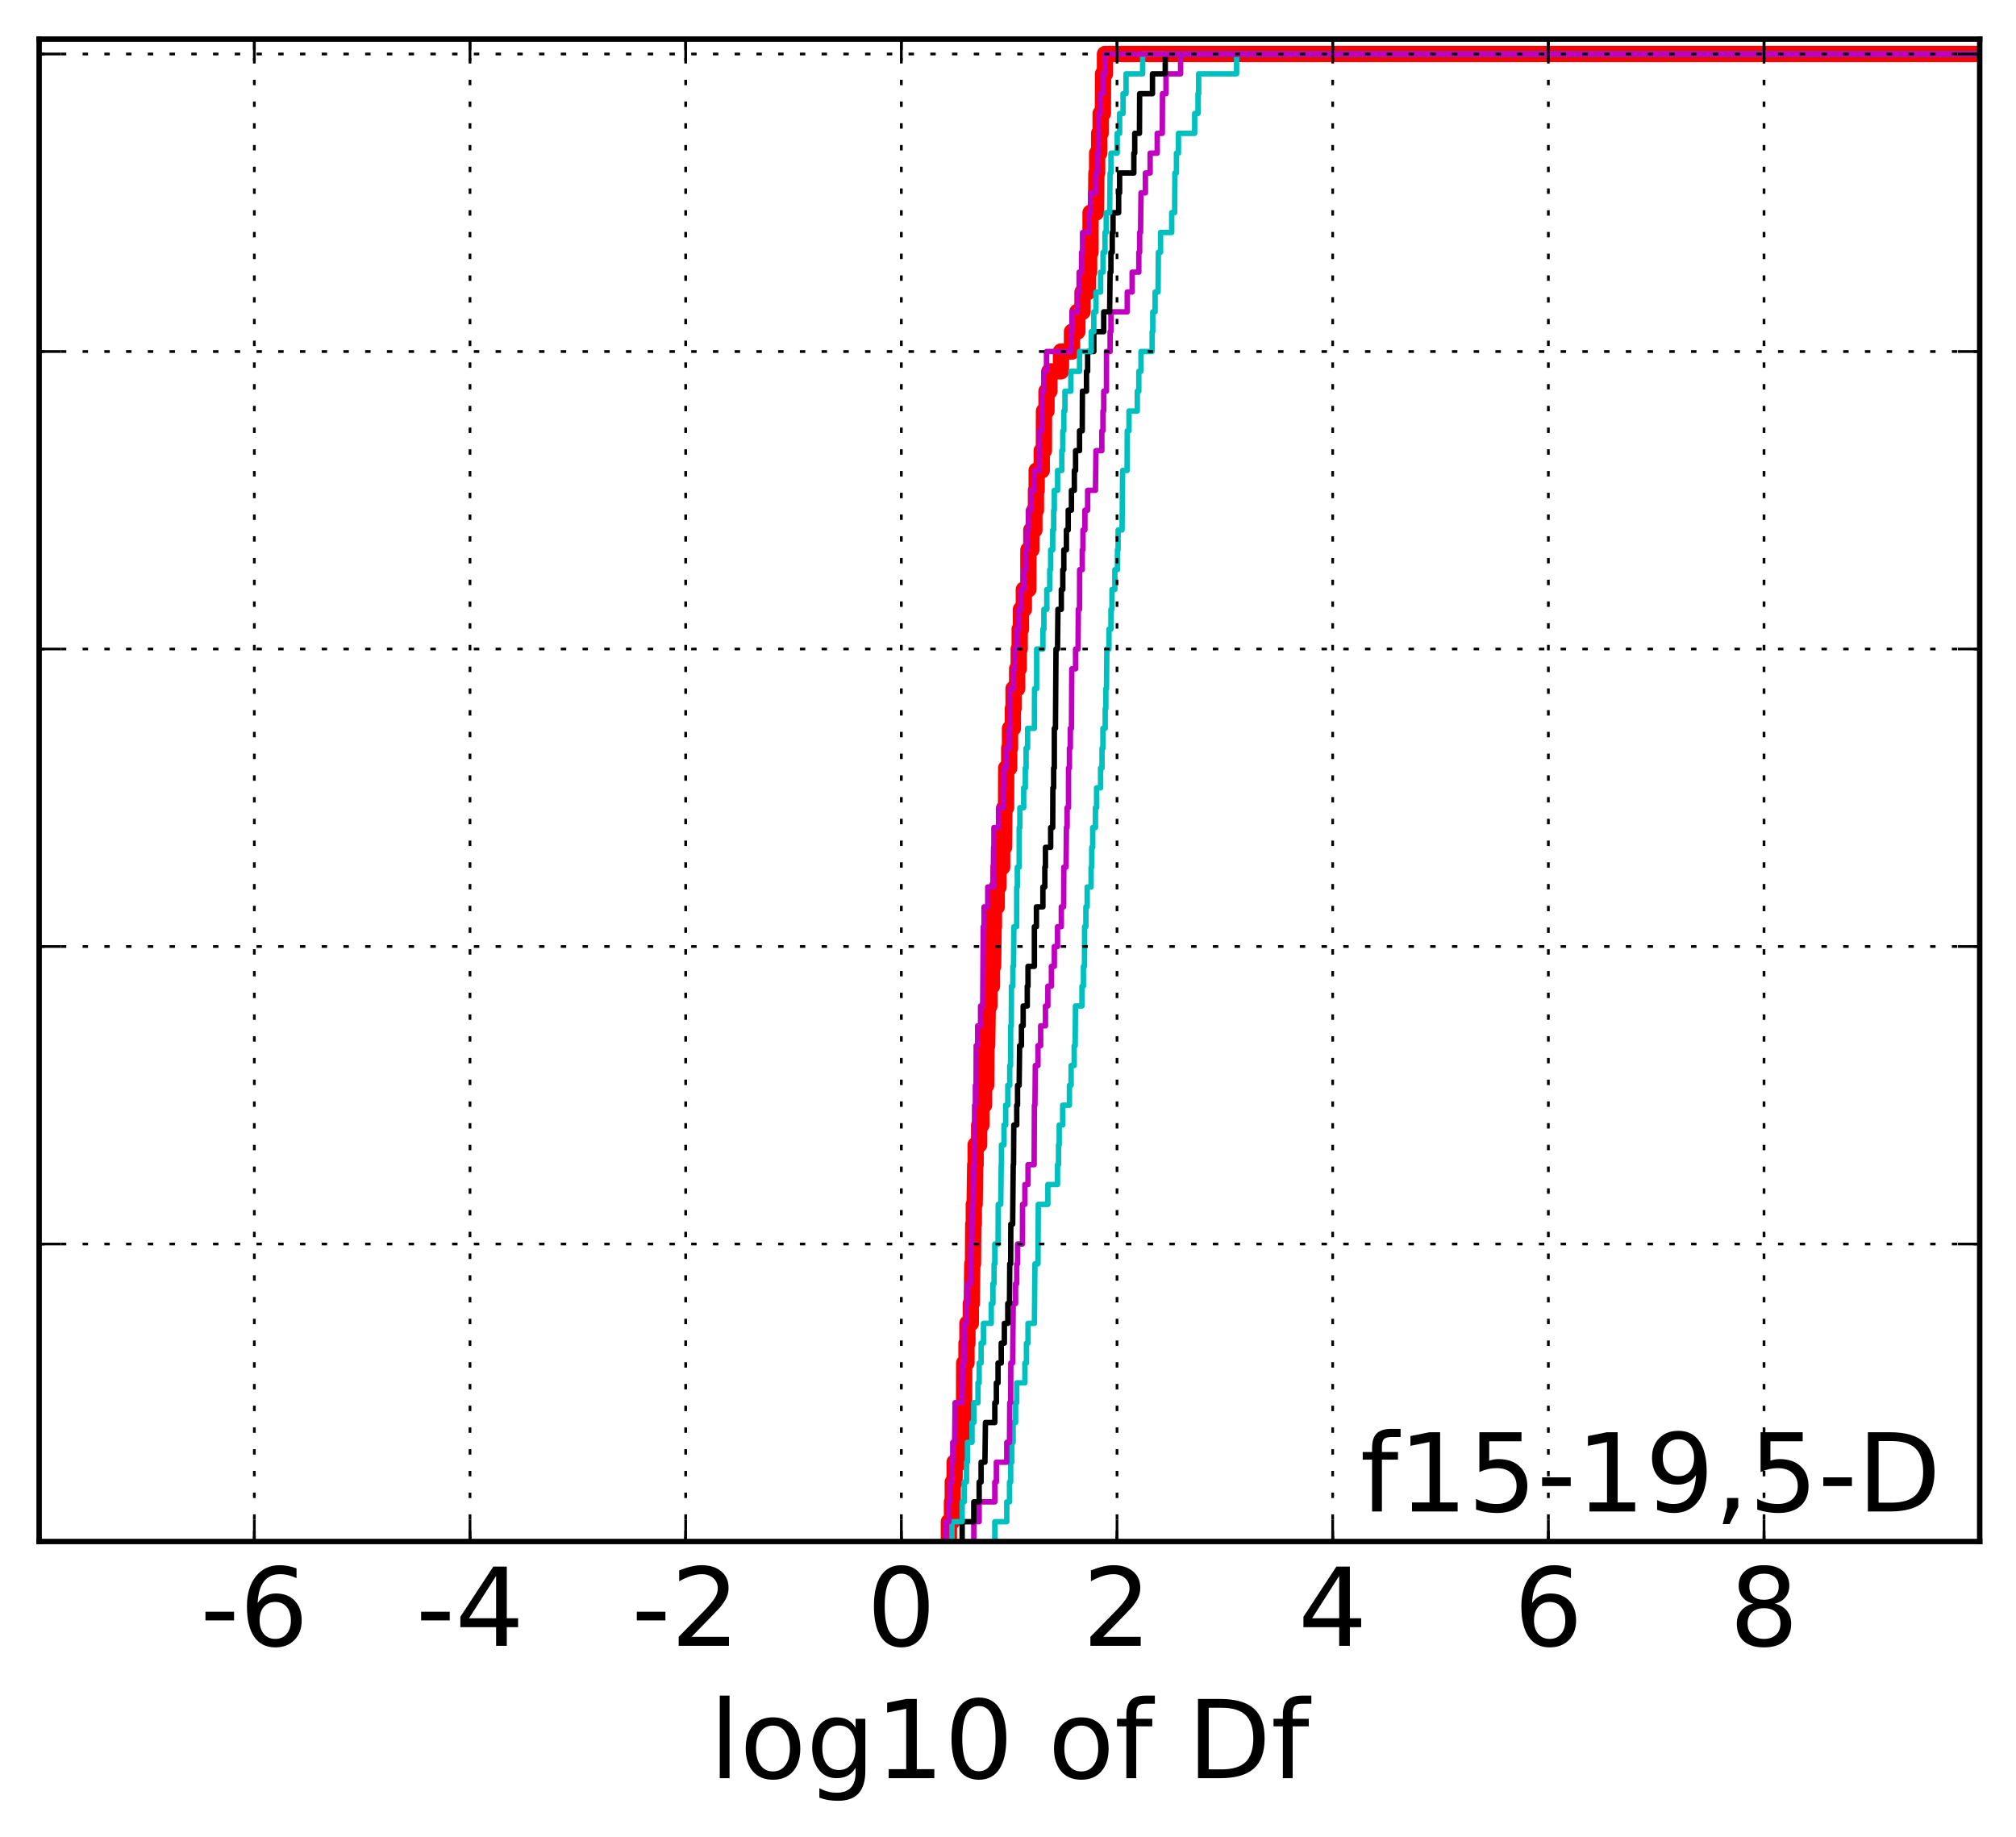 <?xml version="1.0" encoding="utf-8" standalone="no"?>
<!DOCTYPE svg PUBLIC "-//W3C//DTD SVG 1.1//EN"
  "http://www.w3.org/Graphics/SVG/1.1/DTD/svg11.dtd">
<!-- Created with matplotlib (http://matplotlib.org/) -->
<svg height="338pt" version="1.1" viewBox="0 0 371 338" width="371pt" xmlns="http://www.w3.org/2000/svg" xmlns:xlink="http://www.w3.org/1999/xlink">
 <defs>
  <style type="text/css">
*{stroke-linecap:butt;stroke-linejoin:round;stroke-miterlimit:100000;}
  </style>
 </defs>
 <g id="figure_1">
  <g id="patch_1">
   <path d="M 0 338.592 
L 371.52 338.592 
L 371.52 0 
L 0 0 
z
" style="fill:#ffffff;"/>
  </g>
  <g id="axes_1">
   <g id="patch_2">
    <path d="M 7.2 283.68 
L 364.32 283.68 
L 364.32 7.2 
L 7.2 7.2 
z
" style="fill:#ffffff;"/>
   </g>
   <g id="line2d_1">
    <path clip-path="url(#p1b3964ba2e)" d="M 174.622 283.68 
L 174.622 280.03 
L 175.192 280.03 
L 175.192 276.38 
L 175.336 276.38 
L 175.336 272.73 
L 175.676 272.73 
L 175.676 269.08 
L 176.85 269.08 
L 176.85 265.43 
L 177.064 265.43 
L 177.064 261.781 
L 177.304 261.781 
L 177.304 258.131 
L 177.416 258.131 
L 177.437 250.831 
L 177.859 250.831 
L 177.859 247.181 
L 178.035 247.181 
L 178.035 243.531 
L 178.659 243.531 
L 178.659 239.881 
L 178.835 239.881 
L 178.929 232.581 
L 179.057 232.581 
L 179.106 225.282 
L 179.208 225.282 
L 179.208 221.632 
L 179.358 221.632 
L 179.464 214.332 
L 179.545 214.332 
L 179.545 210.682 
L 180.191 210.682 
L 180.191 207.032 
L 180.609 207.032 
L 180.609 203.382 
L 181.097 203.382 
L 181.097 199.732 
L 181.481 199.732 
L 181.537 192.432 
L 181.669 192.432 
L 181.773 185.133 
L 182.078 185.133 
L 182.078 181.483 
L 182.547 181.483 
L 182.547 177.833 
L 182.762 177.833 
L 182.851 170.533 
L 182.91 170.533 
L 182.91 166.883 
L 183.428 166.883 
L 183.428 163.233 
L 183.758 163.233 
L 183.758 159.583 
L 184.426 159.583 
L 184.426 155.933 
L 184.765 155.933 
L 184.84 148.634 
L 185.141 148.634 
L 185.172 141.334 
L 185.723 141.334 
L 185.723 137.684 
L 185.872 137.684 
L 185.872 134.034 
L 186.395 134.034 
L 186.395 130.384 
L 186.522 130.384 
L 186.522 126.734 
L 187.183 126.734 
L 187.183 123.084 
L 187.473 123.084 
L 187.473 119.434 
L 187.651 119.434 
L 187.651 115.785 
L 187.885 115.785 
L 187.885 112.135 
L 188.415 112.135 
L 188.415 108.485 
L 189.247 108.485 
L 189.261 101.185 
L 189.791 101.185 
L 189.791 97.535 
L 190.355 97.535 
L 190.355 93.885 
L 190.643 93.885 
L 190.643 90.235 
L 190.774 90.235 
L 190.774 86.585 
L 191.711 86.585 
L 191.711 82.935 
L 192.104 82.935 
L 192.124 75.636 
L 192.585 75.636 
L 192.585 71.986 
L 193.119 71.986 
L 193.119 68.336 
L 195.249 68.336 
L 195.249 64.686 
L 197.275 64.686 
L 197.275 61.036 
L 198.268 61.036 
L 198.268 57.386 
L 199.222 57.386 
L 199.222 53.736 
L 200.197 53.736 
L 200.197 50.086 
L 200.426 50.086 
L 200.426 46.436 
L 200.686 46.436 
L 200.691 39.137 
L 201.688 39.137 
L 201.768 31.837 
L 201.905 31.837 
L 201.905 28.187 
L 202.278 28.187 
L 202.278 24.537 
L 202.546 24.537 
L 202.546 20.887 
L 202.963 20.887 
L 202.989 13.587 
L 203.347 13.587 
L 203.347 9.937 
L 364.32 9.937 
L 364.32 9.937 
" style="fill:none;stroke:#ff0000;stroke-linecap:square;stroke-width:3.0;"/>
   </g>
   <g id="line2d_2">
    <path clip-path="url(#p1b3964ba2e)" d="M 183.076 283.68 
L 183.076 280.03 
L 185.277 280.03 
L 185.277 276.38 
L 185.776 276.38 
L 185.776 272.73 
L 185.992 272.73 
L 185.992 269.08 
L 186.205 269.08 
L 186.205 265.43 
L 186.445 265.43 
L 186.445 261.781 
L 186.897 261.781 
L 186.897 258.131 
L 187.109 258.131 
L 187.109 254.481 
L 188.614 254.481 
L 188.614 250.831 
L 188.897 250.831 
L 188.897 247.181 
L 189.183 247.181 
L 189.183 243.531 
L 190.355 243.531 
L 190.459 232.581 
L 191.016 232.581 
L 191.074 221.632 
L 192.834 221.632 
L 192.834 217.982 
L 194.615 217.982 
L 194.615 214.332 
L 194.797 214.332 
L 194.797 210.682 
L 194.926 210.682 
L 194.926 207.032 
L 195.567 207.032 
L 195.567 203.382 
L 196.803 203.382 
L 196.803 199.732 
L 197.111 199.732 
L 197.111 196.082 
L 197.679 196.082 
L 197.679 192.432 
L 197.859 192.432 
L 197.917 185.133 
L 199.11 185.133 
L 199.11 181.483 
L 199.377 181.483 
L 199.377 177.833 
L 199.57 177.833 
L 199.599 170.533 
L 199.833 170.533 
L 199.833 166.883 
L 200.072 166.883 
L 200.072 163.233 
L 200.79 163.233 
L 200.79 159.583 
L 200.908 159.583 
L 200.908 155.933 
L 201.089 155.933 
L 201.089 152.284 
L 201.594 152.284 
L 201.594 148.634 
L 201.802 148.634 
L 201.802 144.984 
L 202.536 144.984 
L 202.536 141.334 
L 202.802 141.334 
L 202.802 137.684 
L 202.973 137.684 
L 202.973 134.034 
L 203.389 134.034 
L 203.389 130.384 
L 203.503 130.384 
L 203.503 126.734 
L 203.625 126.734 
L 203.691 119.434 
L 204.081 119.434 
L 204.081 115.785 
L 204.445 115.785 
L 204.445 112.135 
L 204.634 112.135 
L 204.634 108.485 
L 205.161 108.485 
L 205.161 104.835 
L 205.642 104.835 
L 205.642 101.185 
L 205.763 101.185 
L 205.763 97.535 
L 206.49 97.535 
L 206.594 86.585 
L 207.415 86.585 
L 207.446 79.286 
L 207.765 79.286 
L 207.765 75.636 
L 209.295 75.636 
L 209.295 71.986 
L 209.576 71.986 
L 209.576 68.336 
L 209.977 68.336 
L 209.977 64.686 
L 212.025 64.686 
L 212.025 61.036 
L 212.143 61.036 
L 212.143 57.386 
L 212.574 57.386 
L 212.574 53.736 
L 213.115 53.736 
L 213.171 46.436 
L 213.574 46.436 
L 213.574 42.787 
L 215.627 42.787 
L 215.627 39.137 
L 216.164 39.137 
L 216.219 31.837 
L 216.498 31.837 
L 216.498 28.187 
L 216.869 28.187 
L 216.869 24.537 
L 219.855 24.537 
L 219.855 20.887 
L 220.463 20.887 
L 220.463 17.237 
L 220.585 17.237 
L 220.585 13.587 
L 227.569 13.587 
L 227.569 9.937 
L 364.32 9.937 
L 364.32 9.937 
" style="fill:none;stroke:#00bfbf;stroke-linecap:square;"/>
   </g>
   <g id="line2d_3">
    <path clip-path="url(#p1b3964ba2e)" d="M 179.208 283.68 
L 179.208 280.03 
L 180.191 280.03 
L 180.191 276.38 
L 183.076 276.38 
L 183.076 272.73 
L 183.358 272.73 
L 183.358 269.08 
L 185.277 269.08 
L 185.277 265.43 
L 185.776 265.43 
L 185.82 258.131 
L 185.992 258.131 
L 186.018 250.831 
L 186.356 250.831 
L 186.463 239.881 
L 186.897 239.881 
L 186.897 236.231 
L 187.109 236.231 
L 187.109 232.581 
L 187.258 232.581 
L 187.258 228.931 
L 188.156 228.931 
L 188.177 221.632 
L 188.614 221.632 
L 188.614 217.982 
L 189.183 217.982 
L 189.183 214.332 
L 190.308 214.332 
L 190.355 203.382 
L 190.459 203.382 
L 190.527 196.082 
L 191.016 196.082 
L 191.016 192.432 
L 191.512 192.432 
L 191.512 188.783 
L 192.392 188.783 
L 192.392 185.133 
L 192.834 185.133 
L 192.834 181.483 
L 193.487 181.483 
L 193.487 177.833 
L 194.027 177.833 
L 194.027 174.183 
L 194.615 174.183 
L 194.615 170.533 
L 195.312 170.533 
L 195.312 166.883 
L 195.74 166.883 
L 195.776 159.583 
L 196.181 159.583 
L 196.25 152.284 
L 196.379 152.284 
L 196.379 148.634 
L 196.635 148.634 
L 196.637 141.334 
L 196.803 141.334 
L 196.803 137.684 
L 196.971 137.684 
L 196.971 134.034 
L 197.176 134.034 
L 197.24 123.084 
L 197.935 123.084 
L 197.935 119.434 
L 198.392 119.434 
L 198.437 112.135 
L 198.662 112.135 
L 198.684 104.835 
L 199.163 104.835 
L 199.163 101.185 
L 199.299 101.185 
L 199.299 97.535 
L 199.655 97.535 
L 199.655 93.885 
L 200.157 93.885 
L 200.157 90.235 
L 201.594 90.235 
L 201.687 82.935 
L 202.772 82.935 
L 202.772 79.286 
L 202.973 79.286 
L 202.973 75.636 
L 203.118 75.636 
L 203.118 71.986 
L 203.619 71.986 
L 203.625 64.686 
L 204.292 64.686 
L 204.292 61.036 
L 204.445 61.036 
L 204.445 57.386 
L 207.443 57.386 
L 207.443 53.736 
L 208.345 53.736 
L 208.345 50.086 
L 209.576 50.086 
L 209.576 46.436 
L 209.724 46.436 
L 209.724 42.787 
L 209.895 42.787 
L 209.977 35.487 
L 210.785 35.487 
L 210.785 31.837 
L 211.656 31.837 
L 211.656 28.187 
L 212.962 28.187 
L 212.962 24.537 
L 213.894 24.537 
L 213.929 17.237 
L 214.575 17.237 
L 214.575 13.587 
L 217.263 13.587 
L 217.263 9.937 
L 364.32 9.937 
L 364.32 9.937 
" style="fill:none;stroke:#bf00bf;stroke-linecap:square;"/>
   </g>
   <g id="line2d_4">
    <path clip-path="url(#p1b3964ba2e)" d="M 177.064 283.68 
L 177.064 280.03 
L 179.208 280.03 
L 179.208 276.38 
L 180.191 276.38 
L 180.191 272.73 
L 180.553 272.73 
L 180.553 269.08 
L 181.253 269.08 
L 181.348 261.781 
L 183.076 261.781 
L 183.076 258.131 
L 183.358 258.131 
L 183.358 254.481 
L 183.669 254.481 
L 183.669 250.831 
L 184.255 250.831 
L 184.255 247.181 
L 184.83 247.181 
L 184.83 243.531 
L 185.463 243.531 
L 185.463 239.881 
L 185.776 239.881 
L 185.82 232.581 
L 185.992 232.581 
L 186.018 225.282 
L 186.356 225.282 
L 186.463 214.332 
L 186.522 214.332 
L 186.569 207.032 
L 187.109 207.032 
L 187.109 203.382 
L 187.258 203.382 
L 187.258 199.732 
L 187.553 199.732 
L 187.638 192.432 
L 187.971 192.432 
L 187.971 188.783 
L 188.292 188.783 
L 188.292 185.133 
L 189.05 185.133 
L 189.05 181.483 
L 189.183 181.483 
L 189.183 177.833 
L 190.355 177.833 
L 190.355 170.533 
L 190.731 170.533 
L 190.731 166.883 
L 191.923 166.883 
L 191.923 163.233 
L 192.28 163.233 
L 192.28 159.583 
L 192.392 159.583 
L 192.392 155.933 
L 193.353 155.933 
L 193.353 152.284 
L 193.729 152.284 
L 193.763 144.984 
L 193.903 144.984 
L 193.903 141.334 
L 194.021 141.334 
L 194.027 134.034 
L 194.233 134.034 
L 194.332 119.434 
L 194.615 119.434 
L 194.691 112.135 
L 195.312 112.135 
L 195.312 108.485 
L 195.587 108.485 
L 195.587 104.835 
L 195.776 104.835 
L 195.776 101.185 
L 196.25 101.185 
L 196.25 97.535 
L 196.58 97.535 
L 196.58 93.885 
L 197.176 93.885 
L 197.176 90.235 
L 197.708 90.235 
L 197.708 86.585 
L 197.935 86.585 
L 197.935 82.935 
L 198.662 82.935 
L 198.662 79.286 
L 199.163 79.286 
L 199.198 71.986 
L 199.947 71.986 
L 199.947 68.336 
L 200.157 68.336 
L 200.157 64.686 
L 201.293 64.686 
L 201.293 61.036 
L 203.118 61.036 
L 203.118 57.386 
L 204.203 57.386 
L 204.292 50.086 
L 204.445 50.086 
L 204.445 46.436 
L 204.688 46.436 
L 204.688 42.787 
L 204.827 42.787 
L 204.827 39.137 
L 205.863 39.137 
L 205.863 35.487 
L 206.041 35.487 
L 206.041 31.837 
L 208.659 31.837 
L 208.659 28.187 
L 208.824 28.187 
L 208.824 24.537 
L 209.693 24.537 
L 209.724 17.237 
L 212.089 17.237 
L 212.089 13.587 
L 214.439 13.587 
L 214.439 9.937 
L 364.32 9.937 
L 364.32 9.937 
" style="fill:none;stroke:#000000;stroke-linecap:square;"/>
   </g>
   <g id="line2d_5">
    <path clip-path="url(#p1b3964ba2e)" d="M 175.192 283.68 
L 175.192 280.03 
L 177.064 280.03 
L 177.064 276.38 
L 177.437 276.38 
L 177.437 272.73 
L 177.859 272.73 
L 177.859 269.08 
L 178.035 269.08 
L 178.035 265.43 
L 178.878 265.43 
L 178.878 261.781 
L 179.208 261.781 
L 179.208 258.131 
L 179.978 258.131 
L 179.978 254.481 
L 180.191 254.481 
L 180.191 250.831 
L 180.553 250.831 
L 180.553 247.181 
L 180.985 247.181 
L 180.985 243.531 
L 182.416 243.531 
L 182.416 239.881 
L 182.727 239.881 
L 182.727 236.231 
L 182.938 236.231 
L 182.938 232.581 
L 183.076 232.581 
L 183.076 228.931 
L 183.669 228.931 
L 183.705 221.632 
L 184.166 221.632 
L 184.255 214.332 
L 184.294 214.332 
L 184.294 210.682 
L 184.765 210.682 
L 184.765 207.032 
L 185.074 207.032 
L 185.074 203.382 
L 185.463 203.382 
L 185.463 199.732 
L 185.82 199.732 
L 185.82 196.082 
L 185.972 196.082 
L 185.992 188.783 
L 186.105 188.783 
L 186.133 181.483 
L 186.395 181.483 
L 186.395 177.833 
L 186.522 177.833 
L 186.581 170.533 
L 187.091 170.533 
L 187.109 163.233 
L 187.216 163.233 
L 187.216 159.583 
L 187.553 159.583 
L 187.562 152.284 
L 187.684 152.284 
L 187.684 148.634 
L 188.386 148.634 
L 188.386 144.984 
L 188.684 144.984 
L 188.684 141.334 
L 188.829 141.334 
L 188.829 137.684 
L 189.111 137.684 
L 189.111 134.034 
L 190.355 134.034 
L 190.386 126.734 
L 190.772 126.734 
L 190.774 119.434 
L 191.923 119.434 
L 191.923 115.785 
L 192.104 115.785 
L 192.104 112.135 
L 192.644 112.135 
L 192.644 108.485 
L 193.182 108.485 
L 193.182 104.835 
L 193.353 104.835 
L 193.353 101.185 
L 193.729 101.185 
L 193.729 97.535 
L 193.903 97.535 
L 193.903 93.885 
L 194.021 93.885 
L 194.021 90.235 
L 194.629 90.235 
L 194.629 86.585 
L 195.401 86.585 
L 195.401 82.935 
L 195.587 82.935 
L 195.587 79.286 
L 195.776 79.286 
L 195.776 75.636 
L 195.976 75.636 
L 195.976 71.986 
L 197.066 71.986 
L 197.066 68.336 
L 198.662 68.336 
L 198.662 64.686 
L 200.82 64.686 
L 200.82 61.036 
L 201.293 61.036 
L 201.293 57.386 
L 201.688 57.386 
L 201.688 53.736 
L 202.546 53.736 
L 202.546 50.086 
L 202.989 50.086 
L 202.989 46.436 
L 203.347 46.436 
L 203.347 42.787 
L 203.573 42.787 
L 203.573 39.137 
L 204.203 39.137 
L 204.292 31.837 
L 204.445 31.837 
L 204.445 28.187 
L 205.597 28.187 
L 205.597 24.537 
L 206.041 24.537 
L 206.041 20.887 
L 206.678 20.887 
L 206.678 17.237 
L 207.224 17.237 
L 207.224 13.587 
L 210.279 13.587 
L 210.279 9.937 
L 364.32 9.937 
L 364.32 9.937 
" style="fill:none;stroke:#00bfbf;stroke-linecap:square;"/>
   </g>
   <g id="line2d_6">
    <path clip-path="url(#p1b3964ba2e)" d="M 174.101 283.68 
L 174.101 280.03 
L 174.622 280.03 
L 174.622 276.38 
L 174.823 276.38 
L 174.823 272.73 
L 175.192 272.73 
L 175.192 269.08 
L 175.336 269.08 
L 175.336 265.43 
L 175.676 265.43 
L 175.759 258.131 
L 177.064 258.131 
L 177.15 250.831 
L 177.414 250.831 
L 177.437 243.531 
L 177.858 243.531 
L 177.858 239.881 
L 178.035 239.881 
L 178.035 236.231 
L 178.614 236.231 
L 178.664 228.931 
L 178.835 228.931 
L 178.929 221.632 
L 179.106 221.632 
L 179.208 214.332 
L 179.292 214.332 
L 179.358 203.382 
L 179.5 203.382 
L 179.5 199.732 
L 179.628 199.732 
L 179.645 192.432 
L 179.918 192.432 
L 179.918 188.783 
L 180.451 188.783 
L 180.451 185.133 
L 180.844 185.133 
L 180.944 170.533 
L 181.093 170.533 
L 181.093 166.883 
L 181.773 166.883 
L 181.773 163.233 
L 182.771 163.233 
L 182.851 155.933 
L 182.91 155.933 
L 182.91 152.284 
L 183.758 152.284 
L 183.758 148.634 
L 184.609 148.634 
L 184.609 144.984 
L 184.765 144.984 
L 184.765 141.334 
L 185.172 141.334 
L 185.172 137.684 
L 185.723 137.684 
L 185.723 134.034 
L 185.872 134.034 
L 185.917 126.734 
L 186.522 126.734 
L 186.522 123.084 
L 186.782 123.084 
L 186.782 119.434 
L 187.181 119.434 
L 187.181 115.785 
L 187.473 115.785 
L 187.473 112.135 
L 187.868 112.135 
L 187.868 108.485 
L 188.415 108.485 
L 188.415 104.835 
L 188.752 104.835 
L 188.752 101.185 
L 188.988 101.185 
L 188.988 97.535 
L 189.247 97.535 
L 189.247 93.885 
L 189.791 93.885 
L 189.791 90.235 
L 190.352 90.235 
L 190.352 86.585 
L 191.285 86.585 
L 191.298 79.286 
L 191.706 79.286 
L 191.814 71.986 
L 192.104 71.986 
L 192.104 68.336 
L 192.585 68.336 
L 192.585 64.686 
L 197.13 64.686 
L 197.13 61.036 
L 197.275 61.036 
L 197.275 57.386 
L 198.268 57.386 
L 198.268 53.736 
L 198.584 53.736 
L 198.584 50.086 
L 199.034 50.086 
L 199.034 46.436 
L 199.222 46.436 
L 199.222 42.787 
L 200.426 42.787 
L 200.426 39.137 
L 200.691 39.137 
L 200.691 35.487 
L 201.688 35.487 
L 201.688 31.837 
L 201.984 31.837 
L 201.984 28.187 
L 202.13 28.187 
L 202.193 20.887 
L 202.532 20.887 
L 202.532 17.237 
L 202.988 17.237 
L 202.988 13.587 
L 203.347 13.587 
L 203.347 9.937 
L 364.32 9.937 
L 364.32 9.937 
" style="fill:none;stroke:#bf00bf;stroke-linecap:square;"/>
   </g>
   <g id="patch_3">
    <path d="M 7.2 7.2 
L 364.32 7.2 
" style="fill:none;stroke:#000000;stroke-linecap:square;stroke-linejoin:miter;"/>
   </g>
   <g id="patch_4">
    <path d="M 364.32 283.68 
L 364.32 7.2 
" style="fill:none;stroke:#000000;stroke-linecap:square;stroke-linejoin:miter;"/>
   </g>
   <g id="patch_5">
    <path d="M 7.2 283.68 
L 364.32 283.68 
" style="fill:none;stroke:#000000;stroke-linecap:square;stroke-linejoin:miter;"/>
   </g>
   <g id="patch_6">
    <path d="M 7.2 283.68 
L 7.2 7.2 
" style="fill:none;stroke:#000000;stroke-linecap:square;stroke-linejoin:miter;"/>
   </g>
   <g id="matplotlib.axis_1">
    <g id="xtick_1">
     <g id="line2d_7">
      <path clip-path="url(#p1b3964ba2e)" d="M 46.804 283.68 
L 46.804 7.2 
" style="fill:none;stroke:#000000;stroke-dasharray:1,3;stroke-dashoffset:0.0;stroke-width:0.5;"/>
     </g>
     <g id="line2d_8">
      <defs>
       <path d="M 0 0 
L 0 -4 
" id="ma26b14d23f" style="stroke:#000000;stroke-width:0.5;"/>
      </defs>
      <g>
       <use style="stroke:#000000;stroke-width:0.5;" x="46.804" xlink:href="#ma26b14d23f" y="283.68"/>
      </g>
     </g>
     <g id="line2d_9">
      <defs>
       <path d="M 0 0 
L 0 4 
" id="m8299987d1d" style="stroke:#000000;stroke-width:0.5;"/>
      </defs>
      <g>
       <use style="stroke:#000000;stroke-width:0.5;" x="46.804" xlink:href="#m8299987d1d" y="7.2"/>
      </g>
     </g>
     <g id="text_1">
      <!-- -6 -->
      <defs>
       <path d="M 33.016 40.375 
Q 26.375 40.375 22.484 35.828 
Q 18.609 31.297 18.609 23.391 
Q 18.609 15.531 22.484 10.953 
Q 26.375 6.391 33.016 6.391 
Q 39.656 6.391 43.531 10.953 
Q 47.406 15.531 47.406 23.391 
Q 47.406 31.297 43.531 35.828 
Q 39.656 40.375 33.016 40.375 
M 52.594 71.297 
L 52.594 62.312 
Q 48.875 64.062 45.094 64.984 
Q 41.312 65.922 37.594 65.922 
Q 27.828 65.922 22.672 59.328 
Q 17.531 52.734 16.797 39.406 
Q 19.672 43.656 24.016 45.922 
Q 28.375 48.188 33.594 48.188 
Q 44.578 48.188 50.953 41.516 
Q 57.328 34.859 57.328 23.391 
Q 57.328 12.156 50.688 5.359 
Q 44.047 -1.422 33.016 -1.422 
Q 20.359 -1.422 13.672 8.266 
Q 6.984 17.969 6.984 36.375 
Q 6.984 53.656 15.188 63.938 
Q 23.391 74.219 37.203 74.219 
Q 40.922 74.219 44.703 73.484 
Q 48.484 72.75 52.594 71.297 
" id="BitstreamVeraSans-Roman-36"/>
       <path d="M 4.891 31.391 
L 31.203 31.391 
L 31.203 23.391 
L 4.891 23.391 
z
" id="BitstreamVeraSans-Roman-2d"/>
      </defs>
      <g transform="translate(36.833 302.877)scale(0.2 -0.2)">
       <use xlink:href="#BitstreamVeraSans-Roman-2d"/>
       <use x="36.084" xlink:href="#BitstreamVeraSans-Roman-36"/>
      </g>
     </g>
    </g>
    <g id="xtick_2">
     <g id="line2d_10">
      <path clip-path="url(#p1b3964ba2e)" d="M 86.493 283.68 
L 86.493 7.2 
" style="fill:none;stroke:#000000;stroke-dasharray:1,3;stroke-dashoffset:0.0;stroke-width:0.5;"/>
     </g>
     <g id="line2d_11">
      <g>
       <use style="stroke:#000000;stroke-width:0.5;" x="86.493" xlink:href="#ma26b14d23f" y="283.68"/>
      </g>
     </g>
     <g id="line2d_12">
      <g>
       <use style="stroke:#000000;stroke-width:0.5;" x="86.493" xlink:href="#m8299987d1d" y="7.2"/>
      </g>
     </g>
     <g id="text_2">
      <!-- -4 -->
      <defs>
       <path d="M 37.797 64.312 
L 12.891 25.391 
L 37.797 25.391 
z
M 35.203 72.906 
L 47.609 72.906 
L 47.609 25.391 
L 58.016 25.391 
L 58.016 17.188 
L 47.609 17.188 
L 47.609 0 
L 37.797 0 
L 37.797 17.188 
L 4.891 17.188 
L 4.891 26.703 
z
" id="BitstreamVeraSans-Roman-34"/>
      </defs>
      <g transform="translate(76.523 302.877)scale(0.2 -0.2)">
       <use xlink:href="#BitstreamVeraSans-Roman-2d"/>
       <use x="36.084" xlink:href="#BitstreamVeraSans-Roman-34"/>
      </g>
     </g>
    </g>
    <g id="xtick_3">
     <g id="line2d_13">
      <path clip-path="url(#p1b3964ba2e)" d="M 126.183 283.68 
L 126.183 7.2 
" style="fill:none;stroke:#000000;stroke-dasharray:1,3;stroke-dashoffset:0.0;stroke-width:0.5;"/>
     </g>
     <g id="line2d_14">
      <g>
       <use style="stroke:#000000;stroke-width:0.5;" x="126.183" xlink:href="#ma26b14d23f" y="283.68"/>
      </g>
     </g>
     <g id="line2d_15">
      <g>
       <use style="stroke:#000000;stroke-width:0.5;" x="126.183" xlink:href="#m8299987d1d" y="7.2"/>
      </g>
     </g>
     <g id="text_3">
      <!-- -2 -->
      <defs>
       <path d="M 19.188 8.297 
L 53.609 8.297 
L 53.609 0 
L 7.328 0 
L 7.328 8.297 
Q 12.938 14.109 22.625 23.891 
Q 32.328 33.688 34.812 36.531 
Q 39.547 41.844 41.422 45.531 
Q 43.312 49.219 43.312 52.781 
Q 43.312 58.594 39.234 62.25 
Q 35.156 65.922 28.609 65.922 
Q 23.969 65.922 18.812 64.312 
Q 13.672 62.703 7.812 59.422 
L 7.812 69.391 
Q 13.766 71.781 18.938 73 
Q 24.125 74.219 28.422 74.219 
Q 39.75 74.219 46.484 68.547 
Q 53.219 62.891 53.219 53.422 
Q 53.219 48.922 51.531 44.891 
Q 49.859 40.875 45.406 35.406 
Q 44.188 33.984 37.641 27.219 
Q 31.109 20.453 19.188 8.297 
" id="BitstreamVeraSans-Roman-32"/>
      </defs>
      <g transform="translate(116.213 302.877)scale(0.2 -0.2)">
       <use xlink:href="#BitstreamVeraSans-Roman-2d"/>
       <use x="36.084" xlink:href="#BitstreamVeraSans-Roman-32"/>
      </g>
     </g>
    </g>
    <g id="xtick_4">
     <g id="line2d_16">
      <path clip-path="url(#p1b3964ba2e)" d="M 165.872 283.68 
L 165.872 7.2 
" style="fill:none;stroke:#000000;stroke-dasharray:1,3;stroke-dashoffset:0.0;stroke-width:0.5;"/>
     </g>
     <g id="line2d_17">
      <g>
       <use style="stroke:#000000;stroke-width:0.5;" x="165.872" xlink:href="#ma26b14d23f" y="283.68"/>
      </g>
     </g>
     <g id="line2d_18">
      <g>
       <use style="stroke:#000000;stroke-width:0.5;" x="165.872" xlink:href="#m8299987d1d" y="7.2"/>
      </g>
     </g>
     <g id="text_4">
      <!-- 0 -->
      <defs>
       <path d="M 31.781 66.406 
Q 24.172 66.406 20.328 58.906 
Q 16.5 51.422 16.5 36.375 
Q 16.5 21.391 20.328 13.891 
Q 24.172 6.391 31.781 6.391 
Q 39.453 6.391 43.281 13.891 
Q 47.125 21.391 47.125 36.375 
Q 47.125 51.422 43.281 58.906 
Q 39.453 66.406 31.781 66.406 
M 31.781 74.219 
Q 44.047 74.219 50.516 64.516 
Q 56.984 54.828 56.984 36.375 
Q 56.984 17.969 50.516 8.266 
Q 44.047 -1.422 31.781 -1.422 
Q 19.531 -1.422 13.062 8.266 
Q 6.594 17.969 6.594 36.375 
Q 6.594 54.828 13.062 64.516 
Q 19.531 74.219 31.781 74.219 
" id="BitstreamVeraSans-Roman-30"/>
      </defs>
      <g transform="translate(159.51 302.877)scale(0.2 -0.2)">
       <use xlink:href="#BitstreamVeraSans-Roman-30"/>
      </g>
     </g>
    </g>
    <g id="xtick_5">
     <g id="line2d_19">
      <path clip-path="url(#p1b3964ba2e)" d="M 205.562 283.68 
L 205.562 7.2 
" style="fill:none;stroke:#000000;stroke-dasharray:1,3;stroke-dashoffset:0.0;stroke-width:0.5;"/>
     </g>
     <g id="line2d_20">
      <g>
       <use style="stroke:#000000;stroke-width:0.5;" x="205.562" xlink:href="#ma26b14d23f" y="283.68"/>
      </g>
     </g>
     <g id="line2d_21">
      <g>
       <use style="stroke:#000000;stroke-width:0.5;" x="205.562" xlink:href="#m8299987d1d" y="7.2"/>
      </g>
     </g>
     <g id="text_5">
      <!-- 2 -->
      <g transform="translate(199.199 302.877)scale(0.2 -0.2)">
       <use xlink:href="#BitstreamVeraSans-Roman-32"/>
      </g>
     </g>
    </g>
    <g id="xtick_6">
     <g id="line2d_22">
      <path clip-path="url(#p1b3964ba2e)" d="M 245.251 283.68 
L 245.251 7.2 
" style="fill:none;stroke:#000000;stroke-dasharray:1,3;stroke-dashoffset:0.0;stroke-width:0.5;"/>
     </g>
     <g id="line2d_23">
      <g>
       <use style="stroke:#000000;stroke-width:0.5;" x="245.251" xlink:href="#ma26b14d23f" y="283.68"/>
      </g>
     </g>
     <g id="line2d_24">
      <g>
       <use style="stroke:#000000;stroke-width:0.5;" x="245.251" xlink:href="#m8299987d1d" y="7.2"/>
      </g>
     </g>
     <g id="text_6">
      <!-- 4 -->
      <g transform="translate(238.889 302.877)scale(0.2 -0.2)">
       <use xlink:href="#BitstreamVeraSans-Roman-34"/>
      </g>
     </g>
    </g>
    <g id="xtick_7">
     <g id="line2d_25">
      <path clip-path="url(#p1b3964ba2e)" d="M 284.941 283.68 
L 284.941 7.2 
" style="fill:none;stroke:#000000;stroke-dasharray:1,3;stroke-dashoffset:0.0;stroke-width:0.5;"/>
     </g>
     <g id="line2d_26">
      <g>
       <use style="stroke:#000000;stroke-width:0.5;" x="284.941" xlink:href="#ma26b14d23f" y="283.68"/>
      </g>
     </g>
     <g id="line2d_27">
      <g>
       <use style="stroke:#000000;stroke-width:0.5;" x="284.941" xlink:href="#m8299987d1d" y="7.2"/>
      </g>
     </g>
     <g id="text_7">
      <!-- 6 -->
      <g transform="translate(278.578 302.877)scale(0.2 -0.2)">
       <use xlink:href="#BitstreamVeraSans-Roman-36"/>
      </g>
     </g>
    </g>
    <g id="xtick_8">
     <g id="line2d_28">
      <path clip-path="url(#p1b3964ba2e)" d="M 324.63 283.68 
L 324.63 7.2 
" style="fill:none;stroke:#000000;stroke-dasharray:1,3;stroke-dashoffset:0.0;stroke-width:0.5;"/>
     </g>
     <g id="line2d_29">
      <g>
       <use style="stroke:#000000;stroke-width:0.5;" x="324.63" xlink:href="#ma26b14d23f" y="283.68"/>
      </g>
     </g>
     <g id="line2d_30">
      <g>
       <use style="stroke:#000000;stroke-width:0.5;" x="324.63" xlink:href="#m8299987d1d" y="7.2"/>
      </g>
     </g>
     <g id="text_8">
      <!-- 8 -->
      <defs>
       <path d="M 31.781 34.625 
Q 24.75 34.625 20.719 30.859 
Q 16.703 27.094 16.703 20.516 
Q 16.703 13.922 20.719 10.156 
Q 24.75 6.391 31.781 6.391 
Q 38.812 6.391 42.859 10.172 
Q 46.922 13.969 46.922 20.516 
Q 46.922 27.094 42.891 30.859 
Q 38.875 34.625 31.781 34.625 
M 21.922 38.812 
Q 15.578 40.375 12.031 44.719 
Q 8.5 49.078 8.5 55.328 
Q 8.5 64.062 14.719 69.141 
Q 20.953 74.219 31.781 74.219 
Q 42.672 74.219 48.875 69.141 
Q 55.078 64.062 55.078 55.328 
Q 55.078 49.078 51.531 44.719 
Q 48 40.375 41.703 38.812 
Q 48.828 37.156 52.797 32.312 
Q 56.781 27.484 56.781 20.516 
Q 56.781 9.906 50.312 4.234 
Q 43.844 -1.422 31.781 -1.422 
Q 19.734 -1.422 13.25 4.234 
Q 6.781 9.906 6.781 20.516 
Q 6.781 27.484 10.781 32.312 
Q 14.797 37.156 21.922 38.812 
M 18.312 54.391 
Q 18.312 48.734 21.844 45.562 
Q 25.391 42.391 31.781 42.391 
Q 38.141 42.391 41.719 45.562 
Q 45.312 48.734 45.312 54.391 
Q 45.312 60.062 41.719 63.234 
Q 38.141 66.406 31.781 66.406 
Q 25.391 66.406 21.844 63.234 
Q 18.312 60.062 18.312 54.391 
" id="BitstreamVeraSans-Roman-38"/>
      </defs>
      <g transform="translate(318.268 302.877)scale(0.2 -0.2)">
       <use xlink:href="#BitstreamVeraSans-Roman-38"/>
      </g>
     </g>
    </g>
    <g id="xtick_9">
     <g id="line2d_31">
      <path clip-path="url(#p1b3964ba2e)" d="M 364.32 283.68 
L 364.32 7.2 
" style="fill:none;stroke:#000000;stroke-dasharray:1,3;stroke-dashoffset:0.0;stroke-width:0.5;"/>
     </g>
     <g id="line2d_32">
      <g>
       <use style="stroke:#000000;stroke-width:0.5;" x="364.32" xlink:href="#ma26b14d23f" y="283.68"/>
      </g>
     </g>
     <g id="line2d_33">
      <g>
       <use style="stroke:#000000;stroke-width:0.5;" x="364.32" xlink:href="#m8299987d1d" y="7.2"/>
      </g>
     </g>
    </g>
    <g id="xtick_10">
     <g id="line2d_34">
      <defs>
       <path d="M 0 0 
L 0 -2 
" id="m7649128c71" style="stroke:#000000;stroke-width:0.5;"/>
      </defs>
      <g>
       <use style="stroke:#000000;stroke-width:0.5;" x="46.804" xlink:href="#m7649128c71" y="283.68"/>
      </g>
     </g>
     <g id="line2d_35">
      <defs>
       <path d="M 0 0 
L 0 2 
" id="m8b889ea936" style="stroke:#000000;stroke-width:0.5;"/>
      </defs>
      <g>
       <use style="stroke:#000000;stroke-width:0.5;" x="46.804" xlink:href="#m8b889ea936" y="7.2"/>
      </g>
     </g>
    </g>
    <g id="xtick_11">
     <g id="line2d_36">
      <g>
       <use style="stroke:#000000;stroke-width:0.5;" x="86.493" xlink:href="#m7649128c71" y="283.68"/>
      </g>
     </g>
     <g id="line2d_37">
      <g>
       <use style="stroke:#000000;stroke-width:0.5;" x="86.493" xlink:href="#m8b889ea936" y="7.2"/>
      </g>
     </g>
    </g>
    <g id="xtick_12">
     <g id="line2d_38">
      <g>
       <use style="stroke:#000000;stroke-width:0.5;" x="126.183" xlink:href="#m7649128c71" y="283.68"/>
      </g>
     </g>
     <g id="line2d_39">
      <g>
       <use style="stroke:#000000;stroke-width:0.5;" x="126.183" xlink:href="#m8b889ea936" y="7.2"/>
      </g>
     </g>
    </g>
    <g id="xtick_13">
     <g id="line2d_40">
      <g>
       <use style="stroke:#000000;stroke-width:0.5;" x="165.872" xlink:href="#m7649128c71" y="283.68"/>
      </g>
     </g>
     <g id="line2d_41">
      <g>
       <use style="stroke:#000000;stroke-width:0.5;" x="165.872" xlink:href="#m8b889ea936" y="7.2"/>
      </g>
     </g>
    </g>
    <g id="xtick_14">
     <g id="line2d_42">
      <g>
       <use style="stroke:#000000;stroke-width:0.5;" x="205.562" xlink:href="#m7649128c71" y="283.68"/>
      </g>
     </g>
     <g id="line2d_43">
      <g>
       <use style="stroke:#000000;stroke-width:0.5;" x="205.562" xlink:href="#m8b889ea936" y="7.2"/>
      </g>
     </g>
    </g>
    <g id="xtick_15">
     <g id="line2d_44">
      <g>
       <use style="stroke:#000000;stroke-width:0.5;" x="245.251" xlink:href="#m7649128c71" y="283.68"/>
      </g>
     </g>
     <g id="line2d_45">
      <g>
       <use style="stroke:#000000;stroke-width:0.5;" x="245.251" xlink:href="#m8b889ea936" y="7.2"/>
      </g>
     </g>
    </g>
    <g id="xtick_16">
     <g id="line2d_46">
      <g>
       <use style="stroke:#000000;stroke-width:0.5;" x="284.941" xlink:href="#m7649128c71" y="283.68"/>
      </g>
     </g>
     <g id="line2d_47">
      <g>
       <use style="stroke:#000000;stroke-width:0.5;" x="284.941" xlink:href="#m8b889ea936" y="7.2"/>
      </g>
     </g>
    </g>
    <g id="xtick_17">
     <g id="line2d_48">
      <g>
       <use style="stroke:#000000;stroke-width:0.5;" x="324.63" xlink:href="#m7649128c71" y="283.68"/>
      </g>
     </g>
     <g id="line2d_49">
      <g>
       <use style="stroke:#000000;stroke-width:0.5;" x="324.63" xlink:href="#m8b889ea936" y="7.2"/>
      </g>
     </g>
    </g>
    <g id="xtick_18">
     <g id="line2d_50">
      <g>
       <use style="stroke:#000000;stroke-width:0.5;" x="364.32" xlink:href="#m7649128c71" y="283.68"/>
      </g>
     </g>
     <g id="line2d_51">
      <g>
       <use style="stroke:#000000;stroke-width:0.5;" x="364.32" xlink:href="#m8b889ea936" y="7.2"/>
      </g>
     </g>
    </g>
    <g id="text_9">
     <!-- log10 of Df -->
     <defs>
      <path id="BitstreamVeraSans-Roman-20"/>
      <path d="M 12.406 8.297 
L 28.516 8.297 
L 28.516 63.922 
L 10.984 60.406 
L 10.984 69.391 
L 28.422 72.906 
L 38.281 72.906 
L 38.281 8.297 
L 54.391 8.297 
L 54.391 0 
L 12.406 0 
z
" id="BitstreamVeraSans-Roman-31"/>
      <path d="M 30.609 48.391 
Q 23.391 48.391 19.188 42.75 
Q 14.984 37.109 14.984 27.297 
Q 14.984 17.484 19.156 11.844 
Q 23.344 6.203 30.609 6.203 
Q 37.797 6.203 41.984 11.859 
Q 46.188 17.531 46.188 27.297 
Q 46.188 37.016 41.984 42.703 
Q 37.797 48.391 30.609 48.391 
M 30.609 56 
Q 42.328 56 49.016 48.375 
Q 55.719 40.766 55.719 27.297 
Q 55.719 13.875 49.016 6.219 
Q 42.328 -1.422 30.609 -1.422 
Q 18.844 -1.422 12.172 6.219 
Q 5.516 13.875 5.516 27.297 
Q 5.516 40.766 12.172 48.375 
Q 18.844 56 30.609 56 
" id="BitstreamVeraSans-Roman-6f"/>
      <path d="M 9.422 75.984 
L 18.406 75.984 
L 18.406 0 
L 9.422 0 
z
" id="BitstreamVeraSans-Roman-6c"/>
      <path d="M 19.672 64.797 
L 19.672 8.109 
L 31.594 8.109 
Q 46.688 8.109 53.688 14.938 
Q 60.688 21.781 60.688 36.531 
Q 60.688 51.172 53.688 57.984 
Q 46.688 64.797 31.594 64.797 
z
M 9.812 72.906 
L 30.078 72.906 
Q 51.266 72.906 61.172 64.094 
Q 71.094 55.281 71.094 36.531 
Q 71.094 17.672 61.125 8.828 
Q 51.172 0 30.078 0 
L 9.812 0 
z
" id="BitstreamVeraSans-Roman-44"/>
      <path d="M 45.406 27.984 
Q 45.406 37.75 41.375 43.109 
Q 37.359 48.484 30.078 48.484 
Q 22.859 48.484 18.828 43.109 
Q 14.797 37.75 14.797 27.984 
Q 14.797 18.266 18.828 12.891 
Q 22.859 7.516 30.078 7.516 
Q 37.359 7.516 41.375 12.891 
Q 45.406 18.266 45.406 27.984 
M 54.391 6.781 
Q 54.391 -7.172 48.188 -13.984 
Q 42 -20.797 29.203 -20.797 
Q 24.469 -20.797 20.266 -20.094 
Q 16.062 -19.391 12.109 -17.922 
L 12.109 -9.188 
Q 16.062 -11.328 19.922 -12.344 
Q 23.781 -13.375 27.781 -13.375 
Q 36.625 -13.375 41.016 -8.766 
Q 45.406 -4.156 45.406 5.172 
L 45.406 9.625 
Q 42.625 4.781 38.281 2.391 
Q 33.938 0 27.875 0 
Q 17.828 0 11.672 7.656 
Q 5.516 15.328 5.516 27.984 
Q 5.516 40.672 11.672 48.328 
Q 17.828 56 27.875 56 
Q 33.938 56 38.281 53.609 
Q 42.625 51.219 45.406 46.391 
L 45.406 54.688 
L 54.391 54.688 
z
" id="BitstreamVeraSans-Roman-67"/>
      <path d="M 37.109 75.984 
L 37.109 68.5 
L 28.516 68.5 
Q 23.688 68.5 21.797 66.547 
Q 19.922 64.594 19.922 59.516 
L 19.922 54.688 
L 34.719 54.688 
L 34.719 47.703 
L 19.922 47.703 
L 19.922 0 
L 10.891 0 
L 10.891 47.703 
L 2.297 47.703 
L 2.297 54.688 
L 10.891 54.688 
L 10.891 58.5 
Q 10.891 67.625 15.141 71.797 
Q 19.391 75.984 28.609 75.984 
z
" id="BitstreamVeraSans-Roman-66"/>
     </defs>
     <g transform="translate(130.574 327.233)scale(0.2 -0.2)">
      <use xlink:href="#BitstreamVeraSans-Roman-6c"/>
      <use x="27.783" xlink:href="#BitstreamVeraSans-Roman-6f"/>
      <use x="88.965" xlink:href="#BitstreamVeraSans-Roman-67"/>
      <use x="152.441" xlink:href="#BitstreamVeraSans-Roman-31"/>
      <use x="216.064" xlink:href="#BitstreamVeraSans-Roman-30"/>
      <use x="279.688" xlink:href="#BitstreamVeraSans-Roman-20"/>
      <use x="311.475" xlink:href="#BitstreamVeraSans-Roman-6f"/>
      <use x="372.656" xlink:href="#BitstreamVeraSans-Roman-66"/>
      <use x="407.861" xlink:href="#BitstreamVeraSans-Roman-20"/>
      <use x="439.648" xlink:href="#BitstreamVeraSans-Roman-44"/>
      <use x="516.65" xlink:href="#BitstreamVeraSans-Roman-66"/>
     </g>
    </g>
   </g>
   <g id="matplotlib.axis_2">
    <g id="ytick_1">
     <g id="line2d_52">
      <path clip-path="url(#p1b3964ba2e)" d="M 7.2 283.68 
L 364.32 283.68 
" style="fill:none;stroke:#000000;stroke-dasharray:1,3;stroke-dashoffset:0.0;stroke-width:0.5;"/>
     </g>
     <g id="line2d_53">
      <defs>
       <path d="M 0 0 
L 4 0 
" id="mcc14e3af36" style="stroke:#000000;stroke-width:0.5;"/>
      </defs>
      <g>
       <use style="stroke:#000000;stroke-width:0.5;" x="7.2" xlink:href="#mcc14e3af36" y="283.68"/>
      </g>
     </g>
     <g id="line2d_54">
      <defs>
       <path d="M 0 0 
L -4 0 
" id="m3dfb1345a8" style="stroke:#000000;stroke-width:0.5;"/>
      </defs>
      <g>
       <use style="stroke:#000000;stroke-width:0.5;" x="364.32" xlink:href="#m3dfb1345a8" y="283.68"/>
      </g>
     </g>
    </g>
    <g id="ytick_2">
     <g id="line2d_55">
      <path clip-path="url(#p1b3964ba2e)" d="M 7.2 228.931 
L 364.32 228.931 
" style="fill:none;stroke:#000000;stroke-dasharray:1,3;stroke-dashoffset:0.0;stroke-width:0.5;"/>
     </g>
     <g id="line2d_56">
      <g>
       <use style="stroke:#000000;stroke-width:0.5;" x="7.2" xlink:href="#mcc14e3af36" y="228.931"/>
      </g>
     </g>
     <g id="line2d_57">
      <g>
       <use style="stroke:#000000;stroke-width:0.5;" x="364.32" xlink:href="#m3dfb1345a8" y="228.931"/>
      </g>
     </g>
    </g>
    <g id="ytick_3">
     <g id="line2d_58">
      <path clip-path="url(#p1b3964ba2e)" d="M 7.2 174.183 
L 364.32 174.183 
" style="fill:none;stroke:#000000;stroke-dasharray:1,3;stroke-dashoffset:0.0;stroke-width:0.5;"/>
     </g>
     <g id="line2d_59">
      <g>
       <use style="stroke:#000000;stroke-width:0.5;" x="7.2" xlink:href="#mcc14e3af36" y="174.183"/>
      </g>
     </g>
     <g id="line2d_60">
      <g>
       <use style="stroke:#000000;stroke-width:0.5;" x="364.32" xlink:href="#m3dfb1345a8" y="174.183"/>
      </g>
     </g>
    </g>
    <g id="ytick_4">
     <g id="line2d_61">
      <path clip-path="url(#p1b3964ba2e)" d="M 7.2 119.434 
L 364.32 119.434 
" style="fill:none;stroke:#000000;stroke-dasharray:1,3;stroke-dashoffset:0.0;stroke-width:0.5;"/>
     </g>
     <g id="line2d_62">
      <g>
       <use style="stroke:#000000;stroke-width:0.5;" x="7.2" xlink:href="#mcc14e3af36" y="119.434"/>
      </g>
     </g>
     <g id="line2d_63">
      <g>
       <use style="stroke:#000000;stroke-width:0.5;" x="364.32" xlink:href="#m3dfb1345a8" y="119.434"/>
      </g>
     </g>
    </g>
    <g id="ytick_5">
     <g id="line2d_64">
      <path clip-path="url(#p1b3964ba2e)" d="M 7.2 64.686 
L 364.32 64.686 
" style="fill:none;stroke:#000000;stroke-dasharray:1,3;stroke-dashoffset:0.0;stroke-width:0.5;"/>
     </g>
     <g id="line2d_65">
      <g>
       <use style="stroke:#000000;stroke-width:0.5;" x="7.2" xlink:href="#mcc14e3af36" y="64.686"/>
      </g>
     </g>
     <g id="line2d_66">
      <g>
       <use style="stroke:#000000;stroke-width:0.5;" x="364.32" xlink:href="#m3dfb1345a8" y="64.686"/>
      </g>
     </g>
    </g>
    <g id="ytick_6">
     <g id="line2d_67">
      <path clip-path="url(#p1b3964ba2e)" d="M 7.2 9.937 
L 364.32 9.937 
" style="fill:none;stroke:#000000;stroke-dasharray:1,3;stroke-dashoffset:0.0;stroke-width:0.5;"/>
     </g>
     <g id="line2d_68">
      <g>
       <use style="stroke:#000000;stroke-width:0.5;" x="7.2" xlink:href="#mcc14e3af36" y="9.937"/>
      </g>
     </g>
     <g id="line2d_69">
      <g>
       <use style="stroke:#000000;stroke-width:0.5;" x="364.32" xlink:href="#m3dfb1345a8" y="9.937"/>
      </g>
     </g>
    </g>
   </g>
   <g id="text_10">
    <!-- f15-19,5-D -->
    <defs>
     <path d="M 11.719 12.406 
L 22.016 12.406 
L 22.016 4 
L 14.016 -11.625 
L 7.719 -11.625 
L 11.719 4 
z
" id="BitstreamVeraSans-Roman-2c"/>
     <path d="M 10.984 1.516 
L 10.984 10.5 
Q 14.703 8.734 18.5 7.812 
Q 22.312 6.891 25.984 6.891 
Q 35.75 6.891 40.891 13.453 
Q 46.047 20.016 46.781 33.406 
Q 43.953 29.203 39.594 26.953 
Q 35.25 24.703 29.984 24.703 
Q 19.047 24.703 12.672 31.312 
Q 6.297 37.938 6.297 49.422 
Q 6.297 60.641 12.938 67.422 
Q 19.578 74.219 30.609 74.219 
Q 43.266 74.219 49.922 64.516 
Q 56.594 54.828 56.594 36.375 
Q 56.594 19.141 48.406 8.859 
Q 40.234 -1.422 26.422 -1.422 
Q 22.703 -1.422 18.891 -0.688 
Q 15.094 0.047 10.984 1.516 
M 30.609 32.422 
Q 37.25 32.422 41.125 36.953 
Q 45.016 41.5 45.016 49.422 
Q 45.016 57.281 41.125 61.844 
Q 37.25 66.406 30.609 66.406 
Q 23.969 66.406 20.094 61.844 
Q 16.219 57.281 16.219 49.422 
Q 16.219 41.5 20.094 36.953 
Q 23.969 32.422 30.609 32.422 
" id="BitstreamVeraSans-Roman-39"/>
     <path d="M 10.797 72.906 
L 49.516 72.906 
L 49.516 64.594 
L 19.828 64.594 
L 19.828 46.734 
Q 21.969 47.469 24.109 47.828 
Q 26.266 48.188 28.422 48.188 
Q 40.625 48.188 47.75 41.5 
Q 54.891 34.812 54.891 23.391 
Q 54.891 11.625 47.562 5.094 
Q 40.234 -1.422 26.906 -1.422 
Q 22.312 -1.422 17.547 -0.641 
Q 12.797 0.141 7.719 1.703 
L 7.719 11.625 
Q 12.109 9.234 16.797 8.062 
Q 21.484 6.891 26.703 6.891 
Q 35.156 6.891 40.078 11.328 
Q 45.016 15.766 45.016 23.391 
Q 45.016 31 40.078 35.438 
Q 35.156 39.891 26.703 39.891 
Q 22.75 39.891 18.812 39.016 
Q 14.891 38.141 10.797 36.281 
z
" id="BitstreamVeraSans-Roman-35"/>
    </defs>
    <g transform="translate(250.324 278.15)scale(0.2 -0.2)">
     <use xlink:href="#BitstreamVeraSans-Roman-66"/>
     <use x="35.205" xlink:href="#BitstreamVeraSans-Roman-31"/>
     <use x="98.828" xlink:href="#BitstreamVeraSans-Roman-35"/>
     <use x="162.451" xlink:href="#BitstreamVeraSans-Roman-2d"/>
     <use x="198.535" xlink:href="#BitstreamVeraSans-Roman-31"/>
     <use x="262.158" xlink:href="#BitstreamVeraSans-Roman-39"/>
     <use x="325.781" xlink:href="#BitstreamVeraSans-Roman-2c"/>
     <use x="357.568" xlink:href="#BitstreamVeraSans-Roman-35"/>
     <use x="421.191" xlink:href="#BitstreamVeraSans-Roman-2d"/>
     <use x="457.275" xlink:href="#BitstreamVeraSans-Roman-44"/>
    </g>
   </g>
  </g>
 </g>
 <defs>
  <clipPath id="p1b3964ba2e">
   <rect height="276.48" width="357.12" x="7.2" y="7.2"/>
  </clipPath>
 </defs>
</svg>
